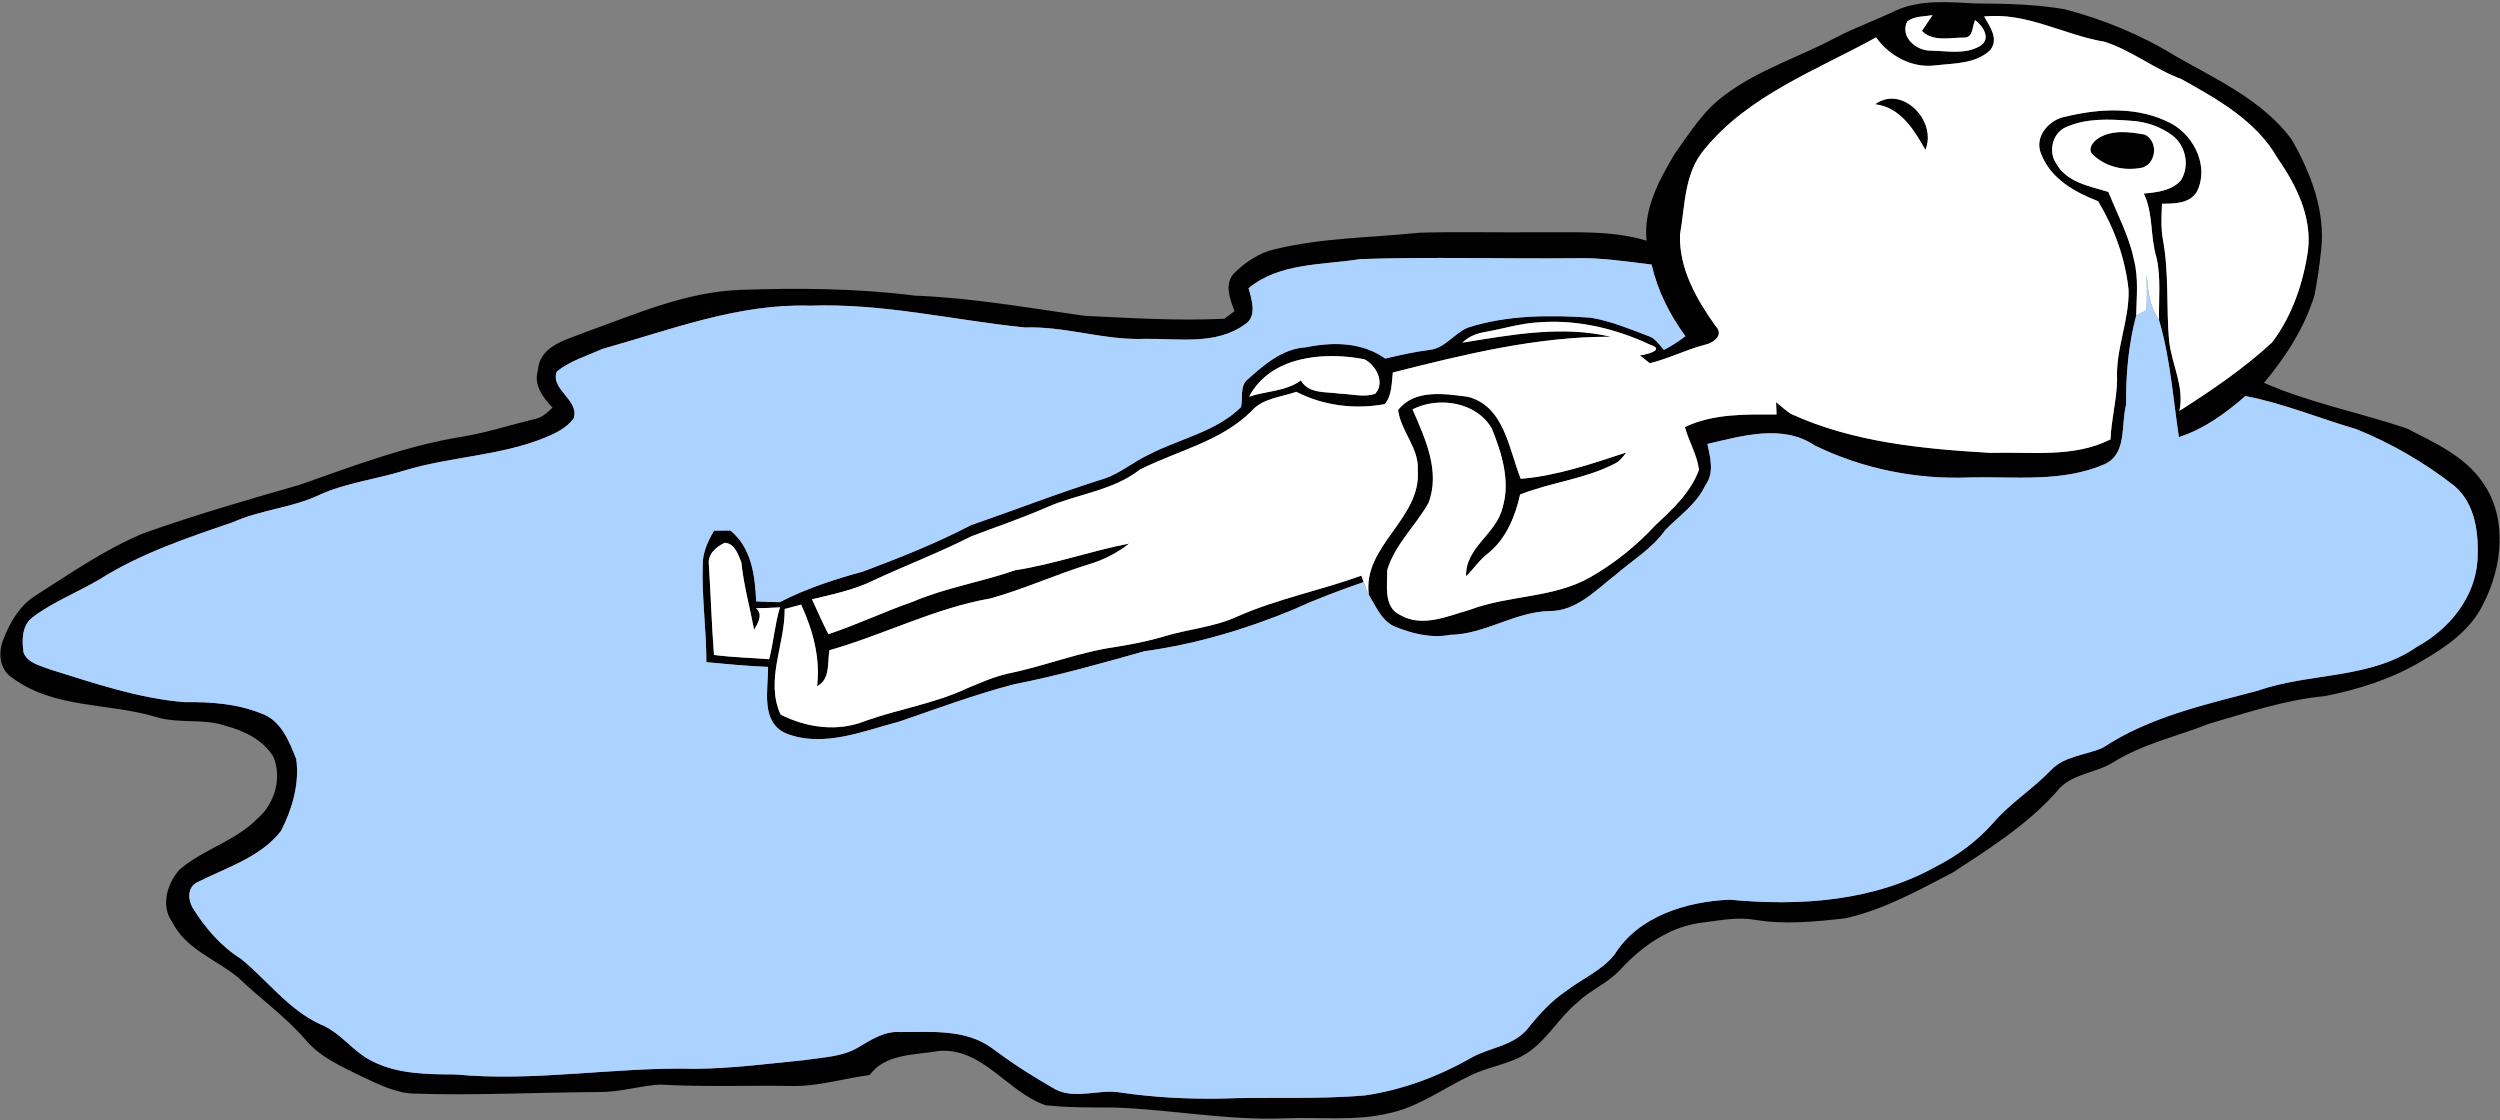 <?xml version="1.0" encoding="UTF-8" ?>
<!DOCTYPE svg PUBLIC "-//W3C//DTD SVG 1.1//EN" "http://www.w3.org/Graphics/SVG/1.1/DTD/svg11.dtd">
<svg width="500pt" height="224pt" viewBox="0 0 500 224" version="1.1" xmlns="http://www.w3.org/2000/svg">
<rect x="0" y="0" width="500" height="224" fill="#808080" stroke="none"/>
<g id="#010101ff">
<path fill="#010101" opacity="1.00" d=" M 379.12 2.12 C 384.12 -0.12 389.70 0.40 395.02 0.69 C 401.00 0.73 407.02 0.83 412.94 1.85 C 420.68 3.88 428.17 6.94 434.99 11.15 C 443.23 15.87 452.44 19.99 458.27 27.80 C 462.12 34.46 465.10 42.14 464.24 49.96 C 463.91 52.98 463.49 56.01 462.92 59.00 C 460.93 65.53 457.15 71.36 452.80 76.57 C 462.00 80.59 471.92 82.51 481.40 85.70 C 486.87 88.54 492.93 91.18 496.52 96.46 C 501.57 103.52 500.49 113.32 496.70 120.69 C 494.21 125.98 489.23 129.40 484.32 132.23 C 478.38 135.77 471.68 137.92 464.93 139.23 C 457.01 139.96 449.46 142.53 441.86 144.73 C 435.40 147.30 428.47 148.78 422.54 152.53 C 418.90 154.75 413.94 154.75 411.26 158.42 C 405.38 164.97 397.89 169.73 390.57 174.49 C 383.67 178.09 376.74 181.94 369.08 183.66 C 363.10 184.34 357.00 184.95 351.02 183.97 C 347.63 183.37 344.23 184.03 340.87 184.47 C 334.21 185.11 328.41 189.17 324.00 193.99 C 321.57 196.62 318.12 197.97 315.54 200.44 C 311.87 203.44 309.54 207.81 305.59 210.50 C 302.10 212.88 297.73 213.25 294.02 215.14 C 288.66 217.65 283.80 221.36 277.92 222.62 C 271.06 224.29 263.98 223.36 257.01 223.67 C 245.61 224.13 234.34 221.91 222.98 221.51 C 218.35 221.48 213.69 221.56 209.10 221.04 C 201.56 218.45 196.58 209.59 187.92 210.18 C 183.15 211.01 177.08 210.67 173.93 215.00 C 168.63 215.71 163.43 217.37 158.03 217.19 C 149.36 217.07 140.67 217.40 132.00 216.92 C 127.96 217.14 124.04 218.44 119.96 218.41 C 107.65 218.46 95.33 219.12 83.02 218.73 C 79.31 218.69 75.96 216.96 72.66 215.45 C 68.54 213.39 64.10 211.56 61.08 207.93 C 57.03 203.25 51.95 199.66 47.50 195.39 C 43.09 191.83 37.13 189.81 34.46 184.42 C 32.08 181.18 33.44 176.64 35.93 173.90 C 40.71 169.82 47.16 168.19 51.59 163.62 C 54.97 160.70 56.41 155.54 54.69 151.38 C 52.65 147.98 48.81 146.15 45.10 145.16 C 40.67 143.64 35.87 144.78 31.39 143.45 C 21.84 140.52 10.82 141.81 2.44 135.55 C -0.06 133.94 -0.40 130.71 0.58 128.11 C 1.88 124.65 3.83 121.22 7.01 119.17 C 14.06 114.71 20.96 109.86 28.71 106.65 C 38.98 103.00 49.44 99.97 59.91 96.97 C 70.69 93.19 81.46 89.06 92.79 87.28 C 97.57 86.46 102.19 84.96 106.90 83.82 C 108.37 83.56 109.47 82.53 110.50 81.52 C 108.60 79.51 106.66 76.98 107.59 74.03 C 107.96 69.00 113.53 67.91 117.32 66.34 C 127.27 62.77 137.21 58.39 147.94 57.98 C 159.63 57.56 171.39 57.66 183.01 59.13 C 194.40 59.56 205.64 61.57 216.89 63.16 C 226.21 63.62 235.55 64.19 244.88 63.75 C 245.38 63.37 246.40 62.61 246.90 62.23 C 246.02 59.85 244.82 56.98 246.73 54.74 C 249.02 52.44 251.87 50.51 255.09 49.81 C 264.53 47.54 274.29 47.55 283.91 46.54 C 291.93 46.32 299.96 46.53 307.99 46.45 C 315.11 46.52 322.41 46.04 329.31 48.14 C 328.67 41.81 331.79 36.07 334.91 30.83 C 337.89 26.61 340.71 22.09 344.95 19.01 C 351.71 13.90 359.93 11.41 367.32 7.43 C 371.16 5.45 375.23 4.00 379.12 2.12 M 381.45 4.29 C 379.94 7.32 383.20 10.15 386.09 10.12 C 389.38 10.17 393.15 10.98 396.10 9.14 C 398.26 7.71 396.58 5.15 395.02 4.03 C 394.44 5.14 394.71 7.41 392.95 7.52 C 390.10 7.48 386.63 8.46 384.38 6.18 C 385.09 5.13 385.80 4.08 386.51 3.02 C 384.82 3.34 382.89 3.19 381.45 4.29 M 396.83 3.30 C 397.98 5.33 399.83 7.78 398.04 10.03 C 395.15 12.79 390.80 12.65 387.08 13.08 C 382.43 13.69 377.86 11.20 375.21 7.48 C 363.27 14.08 349.67 19.05 340.82 29.95 C 336.82 34.70 337.03 41.14 336.00 46.94 C 335.80 53.73 339.28 59.80 343.08 65.16 C 344.91 66.99 342.73 68.59 340.97 68.96 C 337.21 69.94 333.73 71.73 329.96 72.65 C 329.46 72.26 328.46 71.46 327.96 71.07 C 328.86 71.03 333.26 69.99 330.11 68.98 C 323.25 65.76 315.61 63.90 308.01 64.45 C 304.24 64.62 300.61 65.77 296.92 66.42 C 295.27 66.70 293.69 67.33 292.49 68.53 C 302.26 66.95 312.37 65.05 322.19 67.35 C 307.36 67.30 292.85 70.89 278.57 74.50 C 278.31 76.64 278.42 79.06 276.96 80.82 C 271.03 81.93 264.69 81.16 259.27 78.37 C 256.18 79.45 252.49 79.64 250.24 82.28 C 244.11 88.34 235.42 90.15 227.97 93.93 C 222.55 98.16 215.52 98.77 209.37 101.45 C 204.43 103.63 199.31 105.34 194.28 107.26 C 187.98 110.47 181.36 112.98 174.96 115.96 C 171.01 117.93 166.66 118.85 162.40 119.86 C 163.48 122.19 164.51 124.55 165.68 126.84 C 171.42 124.93 176.86 122.32 182.57 120.34 C 189.16 117.53 196.29 116.40 203.03 114.05 C 210.77 112.86 218.16 110.19 225.83 108.71 C 223.44 110.61 220.71 111.99 217.79 112.86 C 211.17 114.90 204.84 117.80 198.17 119.67 C 186.96 121.63 176.76 126.96 165.88 130.05 C 165.49 132.45 166.07 135.96 163.42 137.22 C 164.08 131.54 162.58 126.06 160.23 120.93 C 159.41 121.15 157.76 121.59 156.94 121.80 C 157.02 128.88 152.99 136.03 156.12 142.92 C 161.32 145.54 167.53 146.43 173.04 144.19 C 179.76 141.79 186.94 140.72 193.42 137.65 C 196.04 136.57 198.64 135.41 201.41 134.76 C 208.73 133.29 215.71 130.43 223.12 129.39 C 226.42 128.86 229.71 128.22 232.91 127.25 C 237.75 125.79 242.91 125.42 247.53 123.27 C 255.51 119.76 264.09 118.08 272.27 115.13 L 272.72 116.41 C 268.02 118.04 263.36 119.77 258.84 121.85 C 249.25 125.82 239.23 128.83 228.92 130.24 C 220.29 132.68 211.64 135.12 202.82 136.86 C 195.04 138.87 187.51 141.70 179.91 144.30 C 172.63 146.21 164.73 149.59 157.26 146.71 C 152.01 144.43 153.66 137.90 153.61 133.38 C 149.49 133.22 145.38 132.82 141.27 132.44 C 141.28 125.95 140.34 119.49 140.54 113.00 C 140.52 110.52 141.57 108.22 142.81 106.13 C 143.62 106.12 145.25 106.11 146.07 106.10 C 150.33 109.56 151.01 115.16 151.24 120.28 C 152.80 120.34 154.36 120.42 155.93 120.44 C 161.17 117.74 166.83 115.87 172.52 114.34 C 179.88 111.57 187.20 108.69 194.18 105.04 C 203.10 101.96 211.89 98.52 220.90 95.71 C 224.17 94.60 226.81 92.26 229.93 90.84 C 236.01 87.70 243.19 86.37 248.20 81.43 C 248.64 79.52 247.85 77.07 249.70 75.74 C 252.96 72.81 256.57 69.74 261.16 69.46 C 266.54 68.36 272.40 68.39 277.03 71.71 C 280.02 71.02 283.00 70.33 286.06 69.96 C 289.07 69.55 290.84 66.69 293.52 65.54 C 301.44 62.99 309.86 62.97 318.08 63.53 C 322.12 64.18 325.93 65.79 329.73 67.23 C 331.10 67.68 331.87 68.97 332.78 69.98 C 334.30 69.20 335.74 68.29 337.08 67.23 C 333.92 62.92 331.51 58.14 330.32 52.91 C 325.22 52.31 320.13 51.49 314.99 51.65 C 300.68 51.79 286.36 51.34 272.06 51.82 C 264.56 53.02 255.86 52.53 249.71 57.65 C 250.36 59.90 251.46 63.36 248.97 64.88 C 243.16 69.07 235.71 67.68 229.03 67.77 C 220.91 68.12 213.07 65.21 204.96 65.50 C 190.66 64.03 176.48 60.60 162.01 61.14 C 147.64 60.68 134.11 65.98 120.50 69.78 C 117.42 71.17 114.02 72.17 111.36 74.30 C 109.99 77.91 115.95 79.97 114.73 83.69 C 113.31 85.63 111.04 86.69 108.88 87.58 C 99.90 91.20 90.04 91.32 80.83 94.12 C 75.27 95.85 69.39 96.52 64.03 98.91 C 58.47 101.60 52.16 101.92 46.55 104.46 C 37.41 107.58 28.12 110.69 19.90 115.88 C 15.49 118.49 10.62 120.36 6.51 123.47 C 4.35 125.11 4.36 128.08 4.71 130.51 C 5.52 132.64 8.08 133.11 9.97 133.87 C 18.78 136.62 27.66 139.67 36.91 140.43 C 42.09 140.36 47.35 140.71 52.20 142.67 C 56.17 143.98 57.85 148.26 59.25 151.82 C 59.93 156.72 58.45 161.83 56.21 166.18 C 52.05 171.54 45.20 173.52 39.38 176.50 C 37.46 177.52 37.58 179.91 38.54 181.58 C 41.04 185.58 44.19 189.27 48.23 191.79 C 53.53 196.12 57.72 201.94 64.08 204.87 C 68.17 206.47 70.61 210.42 74.53 212.28 C 79.66 214.85 85.50 214.86 91.09 214.89 C 107.09 216.41 123.04 213.34 139.05 213.76 C 146.43 213.69 153.77 212.73 161.10 212.00 C 164.63 211.44 168.41 211.38 171.57 209.52 C 174.15 208.01 176.83 206.18 179.98 206.41 C 186.18 206.43 193.05 205.74 198.38 209.61 C 202.41 212.64 206.67 215.37 211.06 217.86 C 215.09 219.94 219.64 217.81 223.88 218.47 C 230.52 219.46 237.25 219.82 243.96 219.72 C 253.64 219.35 263.34 219.92 273.01 219.08 C 280.57 217.97 287.85 215.24 294.46 211.43 C 298.15 209.44 302.91 209.12 305.64 205.60 C 307.84 202.83 310.25 200.22 313.19 198.22 C 316.38 195.75 320.31 194.15 322.88 190.95 C 327.63 183.23 337.36 180.28 345.96 179.94 C 359.91 181.26 374.74 180.29 387.20 173.30 C 391.48 171.13 395.41 168.23 398.60 164.63 C 402.00 160.63 406.52 157.86 410.13 154.08 C 412.88 151.16 417.08 151.07 420.55 149.55 C 429.82 143.41 440.88 140.96 451.49 138.15 C 461.92 134.48 474.03 135.91 483.42 129.34 C 489.85 125.82 495.02 119.51 495.50 112.00 C 495.78 106.75 495.12 100.83 490.89 97.19 C 484.92 92.52 478.27 88.66 471.26 85.83 C 463.85 83.67 456.64 80.65 449.07 79.21 C 445.14 82.65 440.80 85.81 435.78 87.42 C 434.60 79.61 434.05 71.63 431.81 64.03 C 431.72 59.87 432.22 55.62 431.30 51.51 C 430.00 47.32 430.70 42.75 428.76 38.71 C 431.35 38.47 434.26 38.16 436.13 36.13 C 437.94 33.33 437.24 29.48 434.77 27.31 C 432.31 25.37 429.22 24.31 426.11 24.15 C 421.84 23.83 417.32 23.62 413.33 25.38 C 410.53 26.43 409.57 30.31 411.25 32.70 C 413.33 36.49 417.92 37.23 421.68 38.38 C 423.47 42.87 425.82 47.18 426.79 51.96 C 427.74 55.60 427.31 59.40 427.24 63.11 C 425.70 68.85 425.16 74.96 425.22 80.93 C 424.16 84.94 425.48 90.87 420.83 92.88 C 412.37 96.52 402.97 95.28 394.01 95.49 C 383.33 95.94 372.49 93.78 362.89 89.06 C 356.49 84.77 348.39 87.19 341.48 88.79 C 342.06 91.50 342.90 94.59 341.08 97.04 C 339.34 100.80 335.88 103.12 333.07 105.99 C 330.43 109.73 326.44 112.09 323.03 115.04 C 319.09 118.08 315.27 122.25 309.89 122.21 C 302.94 122.37 296.99 126.86 290.04 126.97 C 286.17 127.70 282.28 126.71 278.73 125.22 C 276.24 123.98 275.16 121.22 273.77 118.99 C 272.41 109.22 284.29 103.77 283.55 94.08 C 283.86 89.62 280.15 86.26 279.62 82.02 C 282.86 77.78 288.90 78.75 293.50 79.34 C 300.89 81.18 301.75 89.80 304.15 95.76 C 311.41 95.17 318.38 92.74 325.27 90.49 C 324.58 91.37 323.90 92.34 322.83 92.79 C 316.90 95.83 310.17 96.48 304.02 98.90 C 303.06 103.27 301.23 107.74 297.66 110.63 C 295.93 111.93 294.74 113.76 293.22 115.27 C 292.99 109.53 299.26 106.80 300.49 101.59 C 302.12 96.29 300.37 90.70 298.39 85.76 C 295.35 80.38 287.73 79.23 282.51 81.87 C 285.01 87.66 288.12 94.22 285.71 100.57 C 283.15 105.14 278.99 108.88 277.45 114.00 C 277.49 117.07 276.64 121.41 280.05 123.01 C 284.48 125.56 289.59 123.20 294.05 121.93 C 301.88 118.98 310.78 119.65 318.16 115.38 C 322.95 112.63 327.31 109.12 331.06 105.06 C 334.50 101.87 338.16 98.46 339.79 93.97 C 339.43 90.94 337.75 88.31 336.98 85.40 C 342.70 82.70 349.13 82.87 355.31 82.90 C 355.28 82.28 355.24 81.05 355.21 80.43 C 356.19 81.21 357.11 82.07 358.16 82.76 C 370.63 88.48 384.51 89.77 398.04 90.57 C 406.04 90.33 414.76 91.62 422.10 87.87 C 422.26 83.88 423.33 79.99 423.42 76.00 C 423.07 69.86 425.90 64.08 425.71 57.94 C 425.05 51.67 422.86 45.67 419.64 40.26 C 414.97 38.44 410.14 35.77 408.24 30.81 C 406.74 27.43 409.78 23.91 413.06 23.34 C 420.01 21.64 427.85 21.25 434.34 24.75 C 438.95 27.28 441.91 33.54 439.31 38.46 C 437.78 40.77 434.84 40.72 432.40 40.75 C 432.31 43.13 432.16 45.54 432.58 47.90 C 433.82 54.55 433.24 61.35 433.81 68.06 C 434.31 72.82 436.93 77.30 435.89 82.18 C 442.35 78.05 448.75 73.71 454.40 68.50 C 458.44 63.17 460.68 56.55 461.61 49.97 C 462.37 43.20 459.20 36.95 455.46 31.56 C 451.23 24.15 443.52 19.87 436.31 15.84 C 430.92 13.85 426.38 10.10 420.89 8.35 C 412.78 7.00 405.30 2.40 396.83 3.30 M 249.81 79.36 C 253.24 78.15 257.14 78.32 260.17 76.09 C 261.78 78.83 265.20 78.31 267.90 78.72 C 270.25 78.79 272.74 79.52 275.03 78.76 C 277.10 76.56 275.19 73.00 272.87 71.85 C 264.73 70.28 254.08 71.22 249.81 79.36 M 141.77 112.90 C 142.16 118.92 142.33 124.97 142.80 130.99 C 146.46 131.47 150.15 131.55 153.83 131.84 C 154.72 128.41 154.96 124.86 155.99 121.47 C 154.40 121.57 152.80 121.62 151.20 121.64 C 152.69 122.86 151.57 124.70 150.82 125.97 C 149.98 121.47 148.73 117.04 148.27 112.48 C 147.66 110.93 146.93 108.72 144.99 108.55 C 143.30 109.28 141.48 110.85 141.77 112.90 Z" />
<path fill="#010101" opacity="1.00" d=" M 375.02 20.85 C 380.49 16.88 387.50 24.28 385.08 29.98 C 382.81 25.98 380.08 21.44 375.02 20.85 Z" />
<path fill="#010101" opacity="1.00" d=" M 419.48 27.77 C 422.26 25.88 425.86 26.35 428.98 26.92 C 431.61 28.25 431.35 32.43 428.63 33.49 C 425.00 34.31 420.96 33.43 418.33 30.69 C 417.64 29.61 418.61 28.38 419.48 27.77 Z" />
</g>
<g id="#ffffffff">
<path fill="#ffffff" opacity="1.00" d=" M 381.45 4.29 C 382.89 3.19 384.82 3.34 386.51 3.02 C 385.80 4.08 385.09 5.13 384.38 6.18 C 386.63 8.46 390.10 7.48 392.95 7.52 C 394.71 7.41 394.44 5.14 395.02 4.03 C 396.58 5.15 398.26 7.71 396.10 9.14 C 393.15 10.98 389.38 10.17 386.09 10.12 C 383.20 10.15 379.94 7.32 381.45 4.29 Z" />
<path fill="#ffffff" opacity="1.00" d=" M 396.83 3.30 C 405.30 2.40 412.78 7.00 420.89 8.35 C 426.38 10.10 430.92 13.85 436.31 15.84 C 443.52 19.87 451.23 24.15 455.46 31.56 C 459.20 36.95 462.37 43.20 461.61 49.97 C 460.68 56.55 458.44 63.17 454.40 68.50 C 448.75 73.71 442.35 78.05 435.89 82.18 C 436.93 77.30 434.31 72.82 433.81 68.06 C 433.24 61.35 433.82 54.55 432.58 47.90 C 432.16 45.54 432.31 43.13 432.40 40.75 C 434.84 40.72 437.78 40.77 439.31 38.46 C 441.91 33.54 438.95 27.28 434.34 24.75 C 427.85 21.25 420.01 21.64 413.06 23.34 C 409.78 23.91 406.74 27.43 408.24 30.81 C 410.14 35.77 414.97 38.44 419.64 40.26 C 422.86 45.67 425.05 51.67 425.71 57.94 C 425.90 64.08 423.07 69.86 423.42 76.00 C 423.33 79.99 422.26 83.88 422.10 87.87 C 414.76 91.62 406.04 90.33 398.04 90.57 C 384.51 89.77 370.63 88.48 358.16 82.76 C 357.11 82.07 356.19 81.21 355.21 80.43 C 355.24 81.05 355.28 82.28 355.31 82.90 C 349.13 82.87 342.70 82.70 336.98 85.40 C 337.75 88.31 339.43 90.94 339.79 93.97 C 338.16 98.46 334.50 101.87 331.06 105.06 C 327.31 109.12 322.95 112.63 318.16 115.38 C 310.78 119.65 301.88 118.98 294.05 121.93 C 289.59 123.20 284.48 125.56 280.05 123.01 C 276.64 121.41 277.49 117.07 277.45 114.00 C 278.99 108.88 283.15 105.14 285.71 100.57 C 288.12 94.22 285.01 87.66 282.51 81.87 C 287.73 79.23 295.35 80.38 298.39 85.76 C 300.37 90.70 302.12 96.29 300.49 101.59 C 299.26 106.80 292.99 109.53 293.22 115.27 C 294.74 113.76 295.93 111.93 297.66 110.63 C 301.23 107.74 303.06 103.27 304.02 98.90 C 310.17 96.48 316.90 95.83 322.83 92.79 C 323.90 92.34 324.58 91.37 325.27 90.49 C 318.38 92.74 311.41 95.17 304.15 95.76 C 301.75 89.80 300.89 81.18 293.50 79.34 C 288.90 78.75 282.86 77.78 279.62 82.02 C 280.15 86.26 283.86 89.62 283.55 94.08 C 284.29 103.77 272.41 109.22 273.77 118.99 C 273.40 118.14 273.04 117.28 272.72 116.41 L 272.27 115.13 C 264.09 118.08 255.51 119.76 247.53 123.27 C 242.91 125.42 237.75 125.79 232.91 127.25 C 229.71 128.22 226.42 128.86 223.12 129.39 C 215.71 130.43 208.73 133.29 201.41 134.76 C 198.64 135.41 196.04 136.57 193.42 137.65 C 186.94 140.72 179.76 141.79 173.04 144.19 C 167.53 146.43 161.32 145.54 156.12 142.92 C 152.99 136.03 157.02 128.88 156.94 121.80 C 157.76 121.59 159.41 121.15 160.23 120.93 C 162.58 126.06 164.08 131.54 163.42 137.22 C 166.07 135.96 165.49 132.45 165.88 130.05 C 176.76 126.96 186.96 121.63 198.17 119.67 C 204.84 117.80 211.17 114.90 217.79 112.86 C 220.71 111.99 223.44 110.61 225.83 108.71 C 218.16 110.19 210.77 112.86 203.03 114.05 C 196.29 116.40 189.16 117.53 182.57 120.34 C 176.86 122.32 171.42 124.93 165.68 126.84 C 164.51 124.55 163.48 122.19 162.40 119.86 C 166.66 118.85 171.01 117.93 174.96 115.96 C 181.36 112.98 187.98 110.47 194.28 107.26 C 199.31 105.34 204.43 103.63 209.37 101.45 C 215.52 98.77 222.55 98.16 227.97 93.93 C 235.42 90.15 244.11 88.34 250.24 82.28 C 252.49 79.64 256.18 79.45 259.27 78.37 C 264.69 81.16 271.03 81.93 276.96 80.82 C 278.42 79.06 278.31 76.64 278.57 74.50 C 292.85 70.89 307.36 67.30 322.19 67.35 C 312.37 65.05 302.26 66.95 292.49 68.53 C 293.69 67.33 295.27 66.70 296.92 66.42 C 300.61 65.77 304.24 64.62 308.01 64.45 C 315.61 63.90 323.25 65.76 330.11 68.98 C 333.26 69.99 328.86 71.03 327.96 71.07 C 328.46 71.46 329.46 72.26 329.96 72.65 C 333.73 71.73 337.21 69.94 340.97 68.96 C 342.73 68.59 344.91 66.99 343.08 65.16 C 339.28 59.80 335.80 53.73 336.00 46.94 C 337.03 41.14 336.82 34.70 340.82 29.95 C 349.67 19.05 363.27 14.08 375.21 7.48 C 377.86 11.20 382.43 13.69 387.08 13.08 C 390.80 12.65 395.15 12.79 398.04 10.03 C 399.83 7.78 397.98 5.33 396.83 3.30 M 375.02 20.85 C 380.08 21.44 382.81 25.98 385.08 29.98 C 387.50 24.28 380.49 16.88 375.02 20.85 Z" />
<path fill="#ffffff" opacity="1.00" d=" M 413.33 25.38 C 417.32 23.62 421.84 23.83 426.11 24.15 C 429.22 24.31 432.31 25.37 434.77 27.31 C 437.24 29.48 437.94 33.33 436.13 36.13 C 434.26 38.16 431.35 38.47 428.76 38.71 C 430.70 42.75 430.00 47.32 431.30 51.51 C 432.22 55.62 431.72 59.87 431.81 64.03 C 429.89 61.33 429.57 58.02 429.31 54.82 C 429.37 57.22 429.43 59.63 429.29 62.03 C 428.77 62.30 427.75 62.84 427.24 63.11 C 427.31 59.40 427.74 55.60 426.79 51.96 C 425.82 47.18 423.47 42.87 421.68 38.38 C 417.92 37.23 413.33 36.49 411.25 32.70 C 409.57 30.31 410.53 26.43 413.33 25.38 M 419.48 27.77 C 418.61 28.38 417.64 29.61 418.33 30.69 C 420.96 33.43 425.00 34.31 428.63 33.49 C 431.35 32.43 431.61 28.25 428.98 26.92 C 425.86 26.35 422.26 25.88 419.48 27.77 Z" />
<path fill="#ffffff" opacity="1.00" d=" M 249.81 79.36 C 254.08 71.22 264.73 70.28 272.87 71.85 C 275.19 73.00 277.10 76.56 275.03 78.76 C 272.74 79.52 270.25 78.79 267.90 78.72 C 265.20 78.31 261.78 78.83 260.17 76.09 C 257.14 78.32 253.24 78.15 249.81 79.36 Z" />
<path fill="#ffffff" opacity="1.00" d=" M 141.77 112.90 C 141.48 110.85 143.30 109.28 144.99 108.55 C 146.93 108.72 147.66 110.93 148.27 112.48 C 148.73 117.04 149.98 121.47 150.82 125.97 C 151.57 124.70 152.69 122.86 151.20 121.64 C 152.80 121.62 154.40 121.57 155.99 121.47 C 154.96 124.86 154.72 128.41 153.83 131.84 C 150.15 131.55 146.46 131.47 142.80 130.99 C 142.33 124.97 142.16 118.92 141.77 112.90 Z" />
</g>
<g id="#acd2ffff">
<path fill="#acd2ff" opacity="1.00" d=" M 249.71 57.65 C 255.86 52.53 264.56 53.02 272.06 51.82 C 286.36 51.34 300.68 51.79 314.99 51.65 C 320.13 51.49 325.22 52.31 330.32 52.91 C 331.51 58.14 333.92 62.92 337.08 67.23 C 335.74 68.29 334.30 69.20 332.78 69.98 C 331.87 68.97 331.10 67.68 329.73 67.23 C 325.93 65.79 322.12 64.18 318.08 63.53 C 309.86 62.97 301.44 62.99 293.52 65.54 C 290.84 66.69 289.07 69.55 286.06 69.96 C 283.00 70.33 280.02 71.02 277.03 71.71 C 272.40 68.39 266.54 68.36 261.16 69.46 C 256.57 69.74 252.96 72.81 249.70 75.74 C 247.85 77.07 248.64 79.52 248.20 81.43 C 243.19 86.37 236.01 87.70 229.93 90.84 C 226.81 92.26 224.17 94.60 220.90 95.71 C 211.89 98.52 203.10 101.96 194.18 105.04 C 187.20 108.69 179.88 111.57 172.52 114.34 C 166.83 115.87 161.17 117.74 155.93 120.44 C 154.36 120.42 152.80 120.34 151.24 120.28 C 151.01 115.16 150.33 109.56 146.07 106.10 C 145.25 106.11 143.62 106.12 142.81 106.13 C 141.57 108.22 140.52 110.52 140.54 113.00 C 140.34 119.49 141.28 125.95 141.27 132.44 C 145.38 132.82 149.49 133.22 153.61 133.38 C 153.66 137.90 152.01 144.43 157.26 146.71 C 164.73 149.59 172.63 146.21 179.91 144.30 C 187.51 141.70 195.04 138.87 202.82 136.86 C 211.64 135.12 220.29 132.68 228.92 130.24 C 239.23 128.83 249.25 125.82 258.84 121.85 C 263.36 119.77 268.02 118.04 272.72 116.41 C 273.04 117.28 273.40 118.14 273.77 118.99 C 275.16 121.22 276.24 123.98 278.73 125.22 C 282.28 126.71 286.17 127.70 290.04 126.97 C 296.99 126.86 302.94 122.37 309.89 122.21 C 315.27 122.25 319.09 118.08 323.03 115.04 C 326.44 112.09 330.43 109.73 333.07 105.99 C 335.88 103.12 339.34 100.80 341.08 97.04 C 342.90 94.59 342.06 91.50 341.48 88.79 C 348.39 87.19 356.49 84.77 362.89 89.06 C 372.49 93.78 383.33 95.94 394.01 95.49 C 402.97 95.28 412.37 96.52 420.83 92.88 C 425.48 90.87 424.16 84.94 425.22 80.93 C 425.16 74.96 425.70 68.85 427.24 63.11 C 427.75 62.84 428.77 62.30 429.29 62.03 C 429.43 59.63 429.37 57.22 429.31 54.82 C 429.57 58.02 429.89 61.33 431.81 64.03 C 434.05 71.63 434.60 79.61 435.78 87.42 C 440.80 85.81 445.14 82.65 449.07 79.21 C 456.64 80.65 463.85 83.67 471.26 85.83 C 478.27 88.66 484.92 92.52 490.89 97.19 C 495.12 100.83 495.78 106.75 495.50 112.00 C 495.02 119.51 489.85 125.82 483.42 129.34 C 474.03 135.91 461.92 134.48 451.49 138.15 C 440.88 140.96 429.82 143.41 420.55 149.55 C 417.08 151.07 412.88 151.16 410.13 154.08 C 406.52 157.86 402.00 160.63 398.60 164.63 C 395.41 168.23 391.48 171.13 387.20 173.30 C 374.74 180.29 359.91 181.26 345.96 179.94 C 337.36 180.28 327.63 183.23 322.88 190.95 C 320.31 194.15 316.38 195.75 313.19 198.22 C 310.25 200.22 307.84 202.83 305.64 205.60 C 302.91 209.12 298.15 209.44 294.46 211.43 C 287.85 215.24 280.57 217.97 273.01 219.08 C 263.34 219.92 253.64 219.35 243.96 219.72 C 237.25 219.82 230.52 219.46 223.88 218.47 C 219.64 217.81 215.09 219.94 211.06 217.86 C 206.67 215.37 202.41 212.64 198.38 209.61 C 193.05 205.74 186.18 206.43 179.98 206.41 C 176.83 206.18 174.15 208.01 171.57 209.52 C 168.41 211.38 164.63 211.44 161.10 212.00 C 153.77 212.73 146.43 213.69 139.05 213.76 C 123.04 213.34 107.09 216.41 91.09 214.89 C 85.50 214.86 79.66 214.85 74.53 212.28 C 70.61 210.42 68.17 206.47 64.08 204.87 C 57.72 201.94 53.53 196.12 48.23 191.79 C 44.19 189.27 41.04 185.58 38.54 181.58 C 37.58 179.91 37.46 177.52 39.38 176.50 C 45.20 173.52 52.05 171.54 56.21 166.18 C 58.45 161.83 59.93 156.72 59.25 151.82 C 57.85 148.26 56.17 143.98 52.20 142.67 C 47.35 140.71 42.09 140.36 36.91 140.43 C 27.66 139.67 18.78 136.62 9.97 133.87 C 8.08 133.11 5.52 132.64 4.71 130.51 C 4.36 128.08 4.35 125.11 6.51 123.47 C 10.62 120.36 15.49 118.49 19.90 115.88 C 28.12 110.69 37.41 107.58 46.55 104.46 C 52.16 101.92 58.47 101.60 64.03 98.91 C 69.39 96.52 75.27 95.85 80.83 94.12 C 90.04 91.32 99.90 91.20 108.88 87.58 C 111.04 86.69 113.31 85.63 114.73 83.69 C 115.95 79.97 109.99 77.91 111.36 74.30 C 114.02 72.17 117.42 71.17 120.50 69.78 C 134.11 65.98 147.64 60.68 162.01 61.14 C 176.48 60.60 190.66 64.03 204.96 65.50 C 213.07 65.21 220.91 68.12 229.03 67.77 C 235.71 67.68 243.16 69.07 248.97 64.88 C 251.46 63.36 250.36 59.90 249.71 57.65 Z" />
</g>
</svg>
